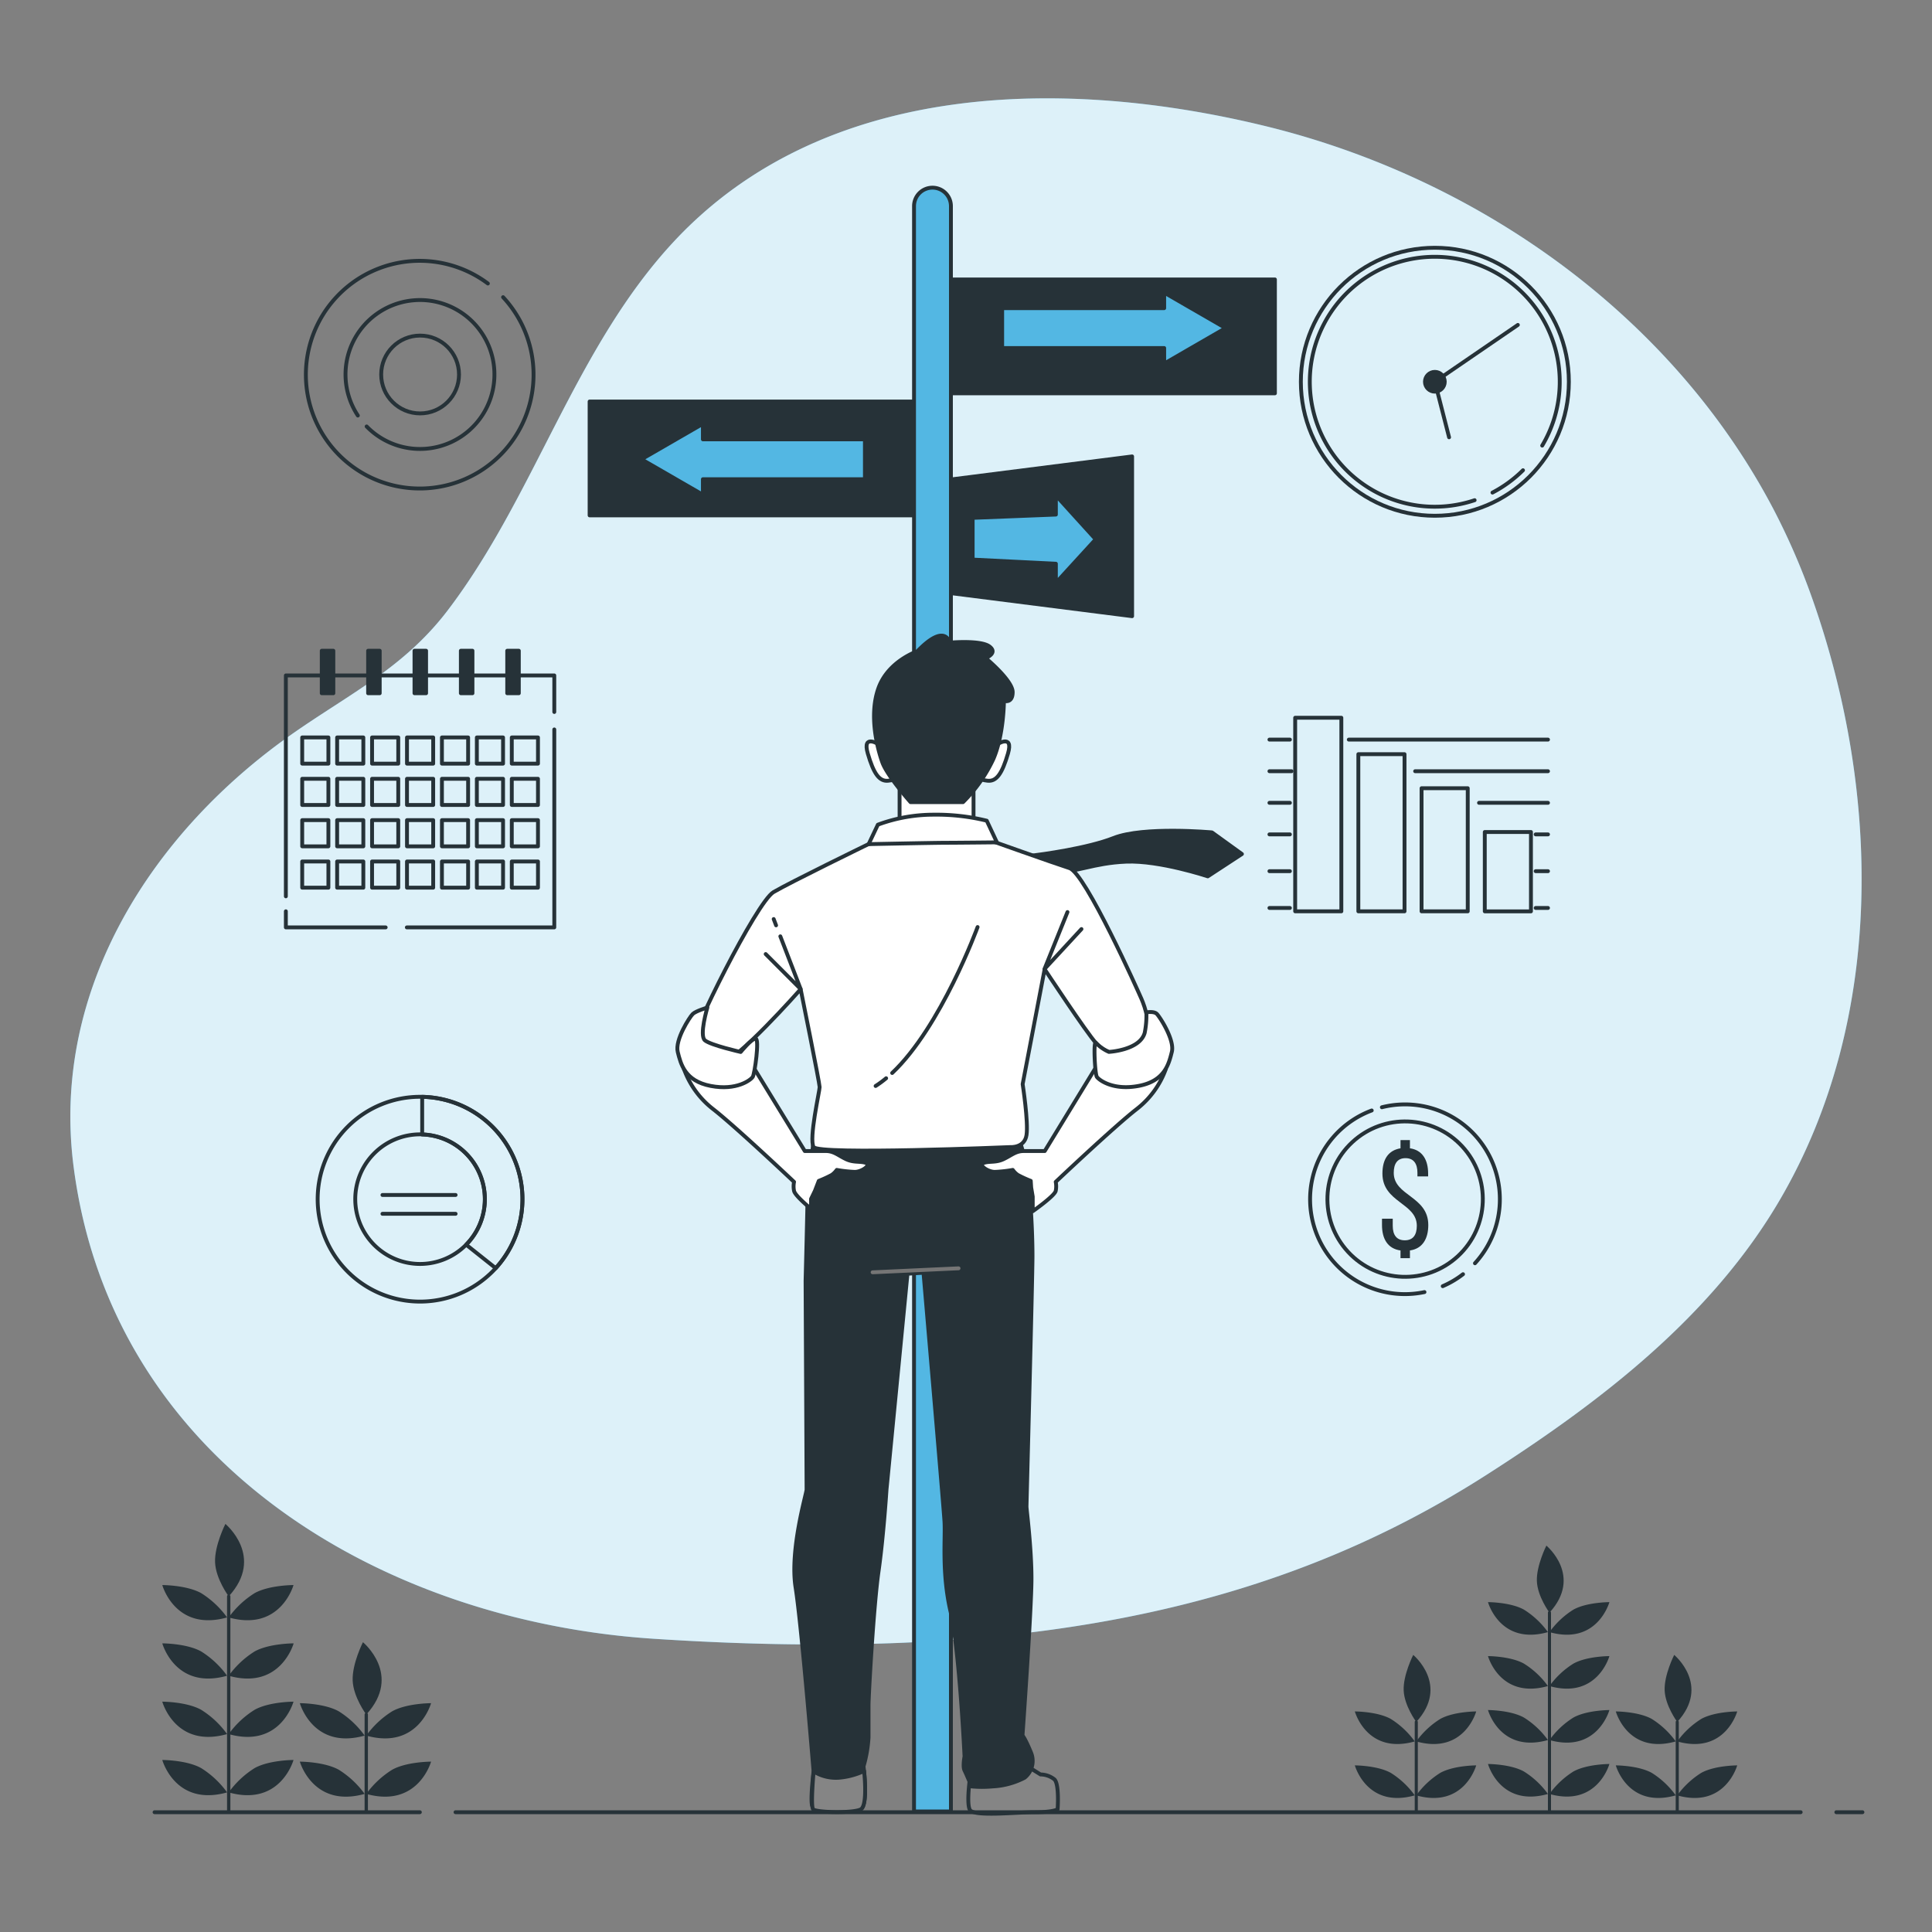 <svg xmlns="http://www.w3.org/2000/svg" viewBox="0 0 500 500"><rect x="0" y="0" width="500" height="500" fill="#808080" stroke="none"/><g id="freepik--background-simple--inject-2"><path d="M459,131.83C432.43,81.13,382,46,327.71,32.69,275.88,20,213.48,20.62,174.47,62.43c-25.69,27.53-36,65.86-58.65,95.59-11.27,14.78-25.37,21.54-40.14,31.88C39.7,215.11,13.23,255.68,19,301.56c9.7,76.71,79.68,117.91,150,122.54,92.94,6.11,159.22-6.31,215.52-42.29,29.25-18.69,58.41-40.87,76.26-71.56,27-46.41,25.89-104.95,8.43-154.78A178.75,178.75,0,0,0,459,131.83Z" style="fill:#53B7E3"></path><path d="M459,131.83C432.43,81.13,382,46,327.71,32.69,275.88,20,213.48,20.62,174.47,62.43c-25.69,27.53-36,65.86-58.65,95.59-11.27,14.78-25.37,21.54-40.14,31.88C39.7,215.11,13.23,255.68,19,301.56c9.7,76.71,79.68,117.91,150,122.54,92.94,6.11,159.22-6.31,215.52-42.29,29.25-18.69,58.41-40.87,76.26-71.56,27-46.41,25.89-104.95,8.43-154.78A178.75,178.75,0,0,0,459,131.83Z" style="fill:#fff;opacity:0.8"></path></g><g id="freepik--Signs--inject-2"><path d="M246.1,468.8h-9.55V53.34a4.77,4.77,0,0,1,4.77-4.77h0a4.77,4.77,0,0,1,4.78,4.77Z" style="fill:#53B7E3;stroke:#263238;stroke-linecap:round;stroke-linejoin:round"></path><rect x="152.59" y="103.91" width="83.69" height="29.47" style="fill:#263238;stroke:#263238;stroke-linecap:round;stroke-linejoin:round"></rect><rect x="246.26" y="72.32" width="83.69" height="29.47" style="fill:#263238;stroke:#263238;stroke-linecap:round;stroke-linejoin:round"></rect><polygon points="246.26 153.53 292.99 159.47 292.99 118.12 246.26 124.06 246.26 153.53" style="fill:#263238;stroke:#263238;stroke-linecap:round;stroke-linejoin:round"></polygon><polygon points="283.57 139.58 273.26 128.21 273.26 133.17 251.72 134.02 251.72 144.82 273.26 145.89 273.26 150.85 283.57 139.58" style="fill:#53B7E3;stroke:#263238;stroke-linecap:round;stroke-linejoin:round"></polygon><polygon points="317.19 84.91 301.29 75.73 301.29 79.75 259.36 79.75 259.36 90.07 301.29 90.07 301.29 94.1 317.19 84.91" style="fill:#53B7E3;stroke:#263238;stroke-linecap:round;stroke-linejoin:round"></polygon><polygon points="166.01 118.86 181.91 109.68 181.91 113.7 223.84 113.7 223.84 124.02 181.91 124.02 181.91 128.04 166.01 118.86" style="fill:#53B7E3;stroke:#263238;stroke-linecap:round;stroke-linejoin:round"></polygon></g><g id="freepik--Graphics--inject-2"><circle cx="371.34" cy="98.8" r="34.68" style="fill:none;stroke:#263238;stroke-linecap:round;stroke-linejoin:round"></circle><path d="M394.15,121.7a32.65,32.65,0,0,1-7.9,5.78" style="fill:none;stroke:#263238;stroke-linecap:round;stroke-linejoin:round"></path><path d="M381.63,129.45a32.34,32.34,0,1,1,17.49-14.13" style="fill:none;stroke:#263238;stroke-linecap:round;stroke-linejoin:round"></path><circle cx="371.34" cy="98.8" r="2.56" style="fill:#263238;stroke:#263238;stroke-linecap:round;stroke-linejoin:round"></circle><polyline points="375.02 113.17 371.34 98.8 392.82 84.09" style="fill:none;stroke:#263238;stroke-linecap:round;stroke-linejoin:round"></polyline><polyline points="143.45 188.78 143.45 240.01 105.29 240.01" style="fill:none;stroke:#263238;stroke-linecap:round;stroke-linejoin:round"></polyline><polyline points="73.98 231.97 73.98 174.8 143.45 174.8 143.45 184.26" style="fill:none;stroke:#263238;stroke-linecap:round;stroke-linejoin:round"></polyline><polyline points="99.81 240.01 73.98 240.01 73.98 235.84" style="fill:none;stroke:#263238;stroke-linecap:round;stroke-linejoin:round"></polyline><rect x="78.21" y="190.85" width="6.78" height="6.78" style="fill:none;stroke:#263238;stroke-linecap:round;stroke-linejoin:round"></rect><rect x="87.25" y="190.85" width="6.78" height="6.78" style="fill:none;stroke:#263238;stroke-linecap:round;stroke-linejoin:round"></rect><rect x="96.29" y="190.85" width="6.78" height="6.78" style="fill:none;stroke:#263238;stroke-linecap:round;stroke-linejoin:round"></rect><rect x="105.33" y="190.85" width="6.78" height="6.78" style="fill:none;stroke:#263238;stroke-linecap:round;stroke-linejoin:round"></rect><rect x="114.37" y="190.85" width="6.78" height="6.78" style="fill:none;stroke:#263238;stroke-linecap:round;stroke-linejoin:round"></rect><rect x="123.41" y="190.85" width="6.78" height="6.78" style="fill:none;stroke:#263238;stroke-linecap:round;stroke-linejoin:round"></rect><rect x="132.45" y="190.85" width="6.78" height="6.78" style="fill:none;stroke:#263238;stroke-linecap:round;stroke-linejoin:round"></rect><rect x="78.21" y="201.55" width="6.78" height="6.78" style="fill:none;stroke:#263238;stroke-linecap:round;stroke-linejoin:round"></rect><rect x="87.25" y="201.55" width="6.78" height="6.78" style="fill:none;stroke:#263238;stroke-linecap:round;stroke-linejoin:round"></rect><rect x="96.29" y="201.55" width="6.78" height="6.78" style="fill:none;stroke:#263238;stroke-linecap:round;stroke-linejoin:round"></rect><rect x="105.33" y="201.55" width="6.78" height="6.78" style="fill:none;stroke:#263238;stroke-linecap:round;stroke-linejoin:round"></rect><rect x="114.37" y="201.55" width="6.78" height="6.78" style="fill:none;stroke:#263238;stroke-linecap:round;stroke-linejoin:round"></rect><rect x="123.41" y="201.55" width="6.78" height="6.78" style="fill:none;stroke:#263238;stroke-linecap:round;stroke-linejoin:round"></rect><rect x="132.45" y="201.55" width="6.78" height="6.78" style="fill:none;stroke:#263238;stroke-linecap:round;stroke-linejoin:round"></rect><rect x="78.21" y="212.25" width="6.78" height="6.78" style="fill:none;stroke:#263238;stroke-linecap:round;stroke-linejoin:round"></rect><rect x="87.25" y="212.25" width="6.78" height="6.78" style="fill:none;stroke:#263238;stroke-linecap:round;stroke-linejoin:round"></rect><rect x="96.29" y="212.25" width="6.78" height="6.78" style="fill:none;stroke:#263238;stroke-linecap:round;stroke-linejoin:round"></rect><rect x="105.33" y="212.25" width="6.78" height="6.78" style="fill:none;stroke:#263238;stroke-linecap:round;stroke-linejoin:round"></rect><rect x="114.37" y="212.25" width="6.78" height="6.78" style="fill:none;stroke:#263238;stroke-linecap:round;stroke-linejoin:round"></rect><rect x="123.41" y="212.25" width="6.78" height="6.78" style="fill:none;stroke:#263238;stroke-linecap:round;stroke-linejoin:round"></rect><rect x="132.45" y="212.25" width="6.78" height="6.78" style="fill:none;stroke:#263238;stroke-linecap:round;stroke-linejoin:round"></rect><rect x="78.21" y="222.95" width="6.78" height="6.78" style="fill:none;stroke:#263238;stroke-linecap:round;stroke-linejoin:round"></rect><rect x="87.25" y="222.95" width="6.78" height="6.78" style="fill:none;stroke:#263238;stroke-linecap:round;stroke-linejoin:round"></rect><rect x="96.29" y="222.95" width="6.78" height="6.78" style="fill:none;stroke:#263238;stroke-linecap:round;stroke-linejoin:round"></rect><rect x="105.33" y="222.95" width="6.78" height="6.78" style="fill:none;stroke:#263238;stroke-linecap:round;stroke-linejoin:round"></rect><rect x="114.37" y="222.95" width="6.78" height="6.78" style="fill:none;stroke:#263238;stroke-linecap:round;stroke-linejoin:round"></rect><rect x="123.41" y="222.95" width="6.78" height="6.78" style="fill:none;stroke:#263238;stroke-linecap:round;stroke-linejoin:round"></rect><rect x="132.45" y="222.95" width="6.78" height="6.78" style="fill:none;stroke:#263238;stroke-linecap:round;stroke-linejoin:round"></rect><path d="M86.27,179.41h-3v-11h3Zm12-11h-3v11h3Zm12,0h-3v11h3Zm12,0h-3v11h3Zm12,0h-3v11h3Z" style="fill:#263238;stroke:#263238;stroke-linecap:round;stroke-linejoin:round"></path><path d="M108.72,283.85a26.5,26.5,0,1,0,26.49,26.5A26.49,26.49,0,0,0,108.72,283.85Zm0,43.26a16.77,16.77,0,1,1,16.76-16.76A16.77,16.77,0,0,1,108.72,327.11Z" style="fill:none;stroke:#263238;stroke-linecap:round;stroke-linejoin:round"></path><path d="M109.26,283.86v9.75a16.74,16.74,0,0,1,11.38,28.51l7.65,6.08a26.49,26.49,0,0,0-19-44.34Z" style="fill:none;stroke:#263238;stroke-linecap:round;stroke-linejoin:round"></path><line x1="98.98" y1="309.26" x2="117.91" y2="309.26" style="fill:none;stroke:#263238;stroke-linecap:round;stroke-linejoin:round"></line><line x1="98.98" y1="314.13" x2="117.91" y2="314.13" style="fill:none;stroke:#263238;stroke-linecap:round;stroke-linejoin:round"></line><line x1="349.07" y1="191.41" x2="400.62" y2="191.41" style="fill:none;stroke:#263238;stroke-linecap:round;stroke-linejoin:round"></line><line x1="328.53" y1="191.41" x2="333.83" y2="191.41" style="fill:none;stroke:#263238;stroke-linecap:round;stroke-linejoin:round"></line><line x1="366.24" y1="199.59" x2="400.62" y2="199.59" style="fill:none;stroke:#263238;stroke-linecap:round;stroke-linejoin:round"></line><line x1="328.53" y1="199.59" x2="334.25" y2="199.59" style="fill:none;stroke:#263238;stroke-linecap:round;stroke-linejoin:round"></line><line x1="382.77" y1="207.77" x2="400.62" y2="207.77" style="fill:none;stroke:#263238;stroke-linecap:round;stroke-linejoin:round"></line><line x1="328.53" y1="207.77" x2="333.83" y2="207.77" style="fill:none;stroke:#263238;stroke-linecap:round;stroke-linejoin:round"></line><line x1="397.43" y1="215.94" x2="400.62" y2="215.94" style="fill:none;stroke:#263238;stroke-linecap:round;stroke-linejoin:round"></line><line x1="328.53" y1="215.94" x2="333.83" y2="215.94" style="fill:none;stroke:#263238;stroke-linecap:round;stroke-linejoin:round"></line><line x1="397.43" y1="225.46" x2="400.62" y2="225.46" style="fill:none;stroke:#263238;stroke-linecap:round;stroke-linejoin:round"></line><line x1="328.53" y1="225.46" x2="333.83" y2="225.46" style="fill:none;stroke:#263238;stroke-linecap:round;stroke-linejoin:round"></line><line x1="397.43" y1="234.98" x2="400.62" y2="234.98" style="fill:none;stroke:#263238;stroke-linecap:round;stroke-linejoin:round"></line><line x1="328.53" y1="234.98" x2="333.83" y2="234.98" style="fill:none;stroke:#263238;stroke-linecap:round;stroke-linejoin:round"></line><rect x="335.19" y="185.75" width="11.95" height="50.1" style="fill:none;stroke:#263238;stroke-linecap:round;stroke-linejoin:round"></rect><rect x="351.54" y="195.18" width="11.95" height="40.67" style="fill:none;stroke:#263238;stroke-linecap:round;stroke-linejoin:round"></rect><rect x="367.9" y="203.99" width="11.95" height="31.86" style="fill:none;stroke:#263238;stroke-linecap:round;stroke-linejoin:round"></rect><rect x="384.26" y="215.32" width="11.95" height="20.54" style="fill:none;stroke:#263238;stroke-linecap:round;stroke-linejoin:round"></rect><path d="M126.26,73.37a29.46,29.46,0,1,0,3.94,3.54" style="fill:none;stroke:#263238;stroke-linecap:round;stroke-linejoin:round"></path><path d="M94.89,110.37a19.27,19.27,0,1,0-2.28-2.83" style="fill:none;stroke:#263238;stroke-linecap:round;stroke-linejoin:round"></path><circle cx="108.72" cy="96.92" r="10.07" style="fill:none;stroke:#263238;stroke-linecap:round;stroke-linejoin:round"></circle><path d="M364.89,297.18c3.23.46,4.71,3,4.71,6.54v.73h-2.77v-.92c0-2.35-.95-3.8-3.08-3.8s-3.05,1.45-3.05,3.8c0,6,8.94,6,8.94,13.51,0,3.57-1.52,6.12-4.75,6.58v2h-2.44v-2c-3.31-.46-4.79-3-4.79-6.58V315.4h2.78v1.83c0,2.39,1,3.76,3.12,3.76s3.11-1.37,3.11-3.76c0-5.94-8.9-6-8.9-13.51,0-3.65,1.49-6,4.68-6.54v-2.13h2.44Z" style="fill:#263238"></path><path d="M373.38,332.86a24.27,24.27,0,0,0,5.25-3.1" style="fill:none;stroke:#263238;stroke-linecap:round;stroke-linejoin:round"></path><path d="M355,287.39a24.54,24.54,0,0,0,13.65,47" style="fill:none;stroke:#263238;stroke-linecap:round;stroke-linejoin:round"></path><path d="M381.72,326.93a24.54,24.54,0,0,0-24.09-40.37" style="fill:none;stroke:#263238;stroke-linecap:round;stroke-linejoin:round"></path><circle cx="363.65" cy="310.34" r="20.11" transform="translate(-114.03 329.79) rotate(-42.81)" style="fill:none;stroke:#263238;stroke-linecap:round;stroke-linejoin:round"></circle></g><g id="freepik--Character--inject-2"><path d="M266,221.56l.71-.08c3-.37,14.76-1.95,21.49-4.61,7.76-3.07,25.45-1.45,25.45-1.45l7.76,5.6-8.84,5.78s-12.46-4.16-21.12-3.8-12.81,2.89-18.23,2.53-12.09-4-12.09-4Z" style="fill:#263238;stroke:#263238;stroke-linecap:round;stroke-linejoin:round"></path><polygon points="232.81 204 232.81 215.61 251.95 215.61 251.95 202.17 232.81 204" style="fill:#fff;stroke:#263238;stroke-linecap:round;stroke-linejoin:round"></polygon><path d="M227.58,192.73s-4.53-3-3,2.26,3,7.31,5.29,7.06,3.53-1,2.77-3S227.58,192.73,227.58,192.73Z" style="fill:#fff;stroke:#263238;stroke-linecap:round;stroke-linejoin:round"></path><path d="M257.87,192.73s4.53-3,3,2.26-3,7.31-5.29,7.06-3.52-1-2.77-3S257.87,192.73,257.87,192.73Z" style="fill:#fff;stroke:#263238;stroke-linecap:round;stroke-linejoin:round"></path><path d="M237.41,168.55s-7.56,2.51-10.08,9.57-.25,15.61,1,19.14,7.31,10.33,7.31,10.33h13.6a39.12,39.12,0,0,0,7.81-11.08c2.77-6.3,2.77-15.12,2.77-15.12s2.26.76,2.26-2.27-7-8.81-7-8.81,3.28-1.26,1-3-10.33-1-10.33-1S244.71,161,237.41,168.55Z" style="fill:#263238;stroke:#263238;stroke-linecap:round;stroke-linejoin:round"></path><path d="M267.21,457.94l2.07,1.29a5.84,5.84,0,0,1,3.62,1.29c1.29,1.3.81,7.72.81,7.72s-1,.76-5.95.76S252,470.2,251,468.39s.18-9.42.18-9.42Z" style="fill:#858585;stroke:#263238;stroke-linecap:round;stroke-linejoin:round"></path><path d="M210.57,295.27S209,306.65,209,309s-.52,22.5-.52,22.5.26,53,.26,54-4.4,15.52-2.84,25.35,4.65,47.58,4.65,47.58-1,8.28-.26,9.05,10.35,1.81,12.42.78.77-11.12.77-11.12a33.29,33.29,0,0,0,1.3-7.5v-8.28c0-2.58,1.29-25.6,2.58-34.65s2.07-21.21,2.07-21.21l5.43-55.86,4.14-.26s5.17,60,5.43,64.4S243.67,407,246,417.07s3.62,37.5,3.62,37.5-.52,2.59,0,3.62,1.81,4.14,1.81,4.14a29.74,29.74,0,0,0,5.43,0,20.08,20.08,0,0,0,8.32-2.26,5.59,5.59,0,0,0,1.68-6.42c-1.55-3.79-2.24-4.51-2.24-4.51s2.33-32.58,2.33-40.6-1.29-17.84-1.29-18.62,1.55-59,1.55-64.91-.52-22-3.11-29-44-5.17-48.1-4.91A6.34,6.34,0,0,0,210.57,295.27Z" style="fill:#263238;stroke:#263238;stroke-linecap:round;stroke-linejoin:round"></path><line x1="225.83" y1="329.27" x2="248.07" y2="328.24" style="fill:none;stroke:#757575;stroke-linecap:round;stroke-linejoin:round"></line><path d="M238.76,215.1l-14,3.36s-20.18,9.83-24.57,12.41-21.73,37.5-20.95,39.31,4.14,4.14,7.5,4.66S207.21,256,207.21,256s4.91,24.31,4.91,25.34-2.84,13.45-1.55,15.52,50.95,0,50.95,0,3.62.26,4.14-3.1-1-13.19-1-13.19l5.69-29.74s10.87,16.48,13.31,19.13c4.23,4.61,9.49,2.68,12.29-.77,2.45-3,.26-8.8-.51-10.61S280.91,226,276.78,224.67s-21.47-7.5-21.47-7.5Z" style="fill:#fff;stroke:#263238;stroke-linecap:round;stroke-linejoin:round"></path><path d="M224.8,218.46s17.09-.35,19.93-.35S258,218,258,218l-2.63-5.6a54.47,54.47,0,0,0-13.7-1.56,41.32,41.32,0,0,0-14.48,2.59Z" style="fill:#fff;stroke:#263238;stroke-linecap:round;stroke-linejoin:round"></path><polyline points="201.95 242.32 207.21 255.96 198.16 246.91" style="fill:none;stroke:#263238;stroke-linecap:round;stroke-linejoin:round"></polyline><line x1="200.23" y1="237.85" x2="200.85" y2="239.48" style="fill:none;stroke:#263238;stroke-linecap:round;stroke-linejoin:round"></line><path d="M229.33,279.05a25.8,25.8,0,0,1-2.72,2" style="fill:none;stroke:#263238;stroke-linecap:round;stroke-linejoin:round"></path><path d="M253,239.92s-9.45,25.85-22.11,37.77" style="fill:none;stroke:#263238;stroke-linecap:round;stroke-linejoin:round"></path><polyline points="276.26 236.04 270.31 250.79 279.88 240.44" style="fill:none;stroke:#263238;stroke-linecap:round;stroke-linejoin:round"></polyline><path d="M177,276.65a23,23,0,0,0,7.5,10.34c5.69,4.4,21,18.88,21,18.88a5.81,5.81,0,0,0,0,2.33c.26,1.29,4.4,4.65,4.4,4.65v-2.58l1-2.07,1-2.59a30.24,30.24,0,0,0,3.37-1.55,5.44,5.44,0,0,0,1.29-1.29,33.93,33.93,0,0,0,4.65.51c1.81,0,4.4-1.81,2.85-2.32s-3.1,0-5.17-1-3.11-2.07-5.18-2.07h-5.43L194,274.58Z" style="fill:#fff;stroke:#263238;stroke-linecap:round;stroke-linejoin:round"></path><path d="M183.07,260.75s-3,.9-3.79,1.67-4.66,6.73-3.88,9.83,1.81,7.5,8.53,8.79,10.35-1.55,10.87-2.32,1.79-9.93.75-9.93-3.86,3.46-3.86,3.46-7.7-1.74-9.25-3S183.07,260.75,183.07,260.75Z" style="fill:#fff;stroke:#263238;stroke-linecap:round;stroke-linejoin:round"></path><path d="M301.72,276.65a23,23,0,0,1-7.5,10.34c-5.69,4.4-21,18.88-21,18.88a5.81,5.81,0,0,1,0,2.33c-.26,1.29-5.95,5.27-5.95,5.27V309.7l-.4-2.38-.11-1.71a30.24,30.24,0,0,1-3.37-1.55,5.44,5.44,0,0,1-1.29-1.29,33.93,33.93,0,0,1-4.65.51c-1.81,0-4.4-1.81-2.85-2.32s3.1,0,5.17-1,3.11-2.07,5.18-2.07h5.43l14.22-23.27Z" style="fill:#fff;stroke:#263238;stroke-linecap:round;stroke-linejoin:round"></path><path d="M296.68,262s1.94-.37,2.71.4,4.66,6.73,3.88,9.83-1.81,7.5-8.53,8.79-10.35-1.55-10.87-2.32-.93-9.58-.25-8.8a10.7,10.7,0,0,0,3.36,2.33s8-.41,9.27-4.94A22.83,22.83,0,0,0,296.68,262Z" style="fill:#fff;stroke:#263238;stroke-linecap:round;stroke-linejoin:round"></path><path d="M222.73,468.28c1.63-.82,1.17-7.27.9-9.95a19.06,19.06,0,0,1-5.82,1.67,10.88,10.88,0,0,1-7.24-1.55s-.83,8.95-.13,9.79S220.66,469.31,222.73,468.28Z" style="fill:#858585;stroke:#263238;stroke-linecap:round;stroke-linejoin:round"></path></g><g id="freepik--Plants--inject-2"><path d="M401,469.33a.4.4,0,0,1-.4-.4V417.35a.4.4,0,1,1,.8,0v51.58A.4.4,0,0,1,401,469.33Z" style="fill:#263238"></path><path d="M400.6,464.28a22,22,0,0,0-6.21-5.82c-3.49-1.94-9.3-1.94-9.3-1.94S388.19,467.77,400.6,464.28Z" style="fill:#263238"></path><path d="M401,464.28a22.09,22.09,0,0,1,6.2-5.82c3.49-1.94,9.31-1.94,9.31-1.94S413.4,467.77,401,464.28Z" style="fill:#263238"></path><path d="M400.6,450.32a22,22,0,0,0-6.21-5.82c-3.49-1.94-9.3-1.94-9.3-1.94S388.19,453.81,400.6,450.32Z" style="fill:#263238"></path><path d="M401,450.32a22.09,22.09,0,0,1,6.2-5.82c3.49-1.94,9.31-1.94,9.31-1.94S413.4,453.81,401,450.32Z" style="fill:#263238"></path><path d="M400.6,436.35a21.92,21.92,0,0,0-6.21-5.81c-3.49-1.94-9.3-1.94-9.3-1.94S388.19,439.84,400.6,436.35Z" style="fill:#263238"></path><path d="M401,436.35a22,22,0,0,1,6.2-5.81c3.49-1.94,9.31-1.94,9.31-1.94S413.4,439.84,401,436.35Z" style="fill:#263238"></path><path d="M400.6,422.39a22,22,0,0,0-6.21-5.82c-3.49-1.94-9.3-1.94-9.3-1.94S388.19,425.88,400.6,422.39Z" style="fill:#263238"></path><path d="M401,422.39a22.09,22.09,0,0,1,6.2-5.82c3.49-1.94,9.31-1.94,9.31-1.94S413.4,425.88,401,422.39Z" style="fill:#263238"></path><path d="M401,417.35s-3.11-4.18-3.26-8.17,2.46-9.18,2.46-9.18S409.7,407.85,401,417.35Z" style="fill:#263238"></path><path d="M59.19,469.33a.43.43,0,0,1-.43-.43V413.14a.43.43,0,0,1,.86,0V468.9A.43.43,0,0,1,59.19,469.33Z" style="fill:#263238"></path><path d="M58.77,463.87a23.89,23.89,0,0,0-6.71-6.29c-3.77-2.1-10.06-2.1-10.06-2.1S45.35,467.64,58.77,463.87Z" style="fill:#263238"></path><path d="M59.19,463.87a23.89,23.89,0,0,1,6.71-6.29c3.77-2.1,10.06-2.1,10.06-2.1S72.6,467.64,59.19,463.87Z" style="fill:#263238"></path><path d="M58.77,448.78a23.74,23.74,0,0,0-6.71-6.29c-3.77-2.1-10.06-2.1-10.06-2.1S45.35,452.55,58.77,448.78Z" style="fill:#263238"></path><path d="M59.19,448.78a23.74,23.74,0,0,1,6.71-6.29c3.77-2.1,10.06-2.1,10.06-2.1S72.6,452.55,59.19,448.78Z" style="fill:#263238"></path><path d="M58.77,433.68a23.89,23.89,0,0,0-6.71-6.29C48.29,425.3,42,425.3,42,425.3S45.35,437.46,58.77,433.68Z" style="fill:#263238"></path><path d="M59.19,433.68a23.89,23.89,0,0,1,6.71-6.29C69.67,425.3,76,425.3,76,425.3S72.6,437.46,59.19,433.68Z" style="fill:#263238"></path><path d="M58.77,418.59a23.89,23.89,0,0,0-6.71-6.29C48.29,410.21,42,410.21,42,410.21S45.35,422.36,58.77,418.59Z" style="fill:#263238"></path><path d="M59.19,418.59a23.89,23.89,0,0,1,6.71-6.29c3.77-2.09,10.06-2.09,10.06-2.09S72.6,422.36,59.19,418.59Z" style="fill:#263238"></path><path d="M59.19,413.14s-3.36-4.51-3.53-8.83,2.67-9.92,2.67-9.92S68.61,402.87,59.19,413.14Z" style="fill:#263238"></path><path d="M95.22,469.08V443.72a.43.43,0,1,0-.86,0v25.36Z" style="fill:#263238"></path><path d="M94.37,464.26A23.89,23.89,0,0,0,87.66,458c-3.77-2.09-10.06-2.09-10.06-2.09S81,468,94.37,464.26Z" style="fill:#263238"></path><path d="M94.79,464.26A23.89,23.89,0,0,1,101.5,458c3.77-2.09,10.06-2.09,10.06-2.09S108.21,468,94.79,464.26Z" style="fill:#263238"></path><path d="M94.37,449.17a23.89,23.89,0,0,0-6.71-6.29c-3.77-2.1-10.06-2.1-10.06-2.1S81,452.94,94.37,449.17Z" style="fill:#263238"></path><path d="M94.79,449.17a23.89,23.89,0,0,1,6.71-6.29c3.77-2.1,10.06-2.1,10.06-2.1S108.21,452.94,94.79,449.17Z" style="fill:#263238"></path><path d="M94.79,443.72s-3.36-4.51-3.52-8.83S93.93,425,93.93,425,104.21,433.45,94.79,443.72Z" style="fill:#263238"></path><path d="M366.93,469.1V445.64a.4.4,0,0,0-.8,0V469.1Z" style="fill:#263238"></path><path d="M366.14,464.64a22.09,22.09,0,0,0-6.2-5.82c-3.49-1.94-9.31-1.94-9.31-1.94S353.73,468.13,366.14,464.64Z" style="fill:#263238"></path><path d="M366.53,464.64a22,22,0,0,1,6.21-5.82c3.49-1.94,9.3-1.94,9.3-1.94S378.94,468.13,366.53,464.64Z" style="fill:#263238"></path><path d="M366.14,450.68a22.09,22.09,0,0,0-6.2-5.82c-3.49-1.94-9.31-1.94-9.31-1.94S353.73,454.17,366.14,450.68Z" style="fill:#263238"></path><path d="M366.53,450.68a22,22,0,0,1,6.21-5.82c3.49-1.94,9.3-1.94,9.3-1.94S378.94,454.17,366.53,450.68Z" style="fill:#263238"></path><path d="M366.53,445.64s-3.1-4.18-3.26-8.17,2.47-9.18,2.47-9.18S375.24,436.13,366.53,445.64Z" style="fill:#263238"></path><path d="M434.47,469.1V445.64a.4.4,0,0,0-.8,0V469.1Z" style="fill:#263238"></path><path d="M433.68,464.64a22.09,22.09,0,0,0-6.2-5.82c-3.49-1.94-9.31-1.94-9.31-1.94S421.27,468.13,433.68,464.64Z" style="fill:#263238"></path><path d="M434.07,464.64a22.2,22.2,0,0,1,6.21-5.82c3.49-1.94,9.31-1.94,9.31-1.94S446.48,468.13,434.07,464.64Z" style="fill:#263238"></path><path d="M433.68,450.68a22.09,22.09,0,0,0-6.2-5.82c-3.49-1.94-9.31-1.94-9.31-1.94S421.27,454.17,433.68,450.68Z" style="fill:#263238"></path><path d="M434.07,450.68a22.2,22.2,0,0,1,6.21-5.82c3.49-1.94,9.31-1.94,9.31-1.94S446.48,454.17,434.07,450.68Z" style="fill:#263238"></path><path d="M434.07,445.64s-3.1-4.18-3.26-8.17,2.47-9.18,2.47-9.18S442.78,436.13,434.07,445.64Z" style="fill:#263238"></path></g><g id="freepik--Floor--inject-2"><line x1="475.24" y1="469" x2="482" y2="469" style="fill:none;stroke:#263238;stroke-linecap:round;stroke-linejoin:round"></line><line x1="117.89" y1="469" x2="466.01" y2="469" style="fill:none;stroke:#263238;stroke-linecap:round;stroke-linejoin:round"></line><line x1="40" y1="469" x2="108.66" y2="469" style="fill:none;stroke:#263238;stroke-linecap:round;stroke-linejoin:round"></line></g></svg>